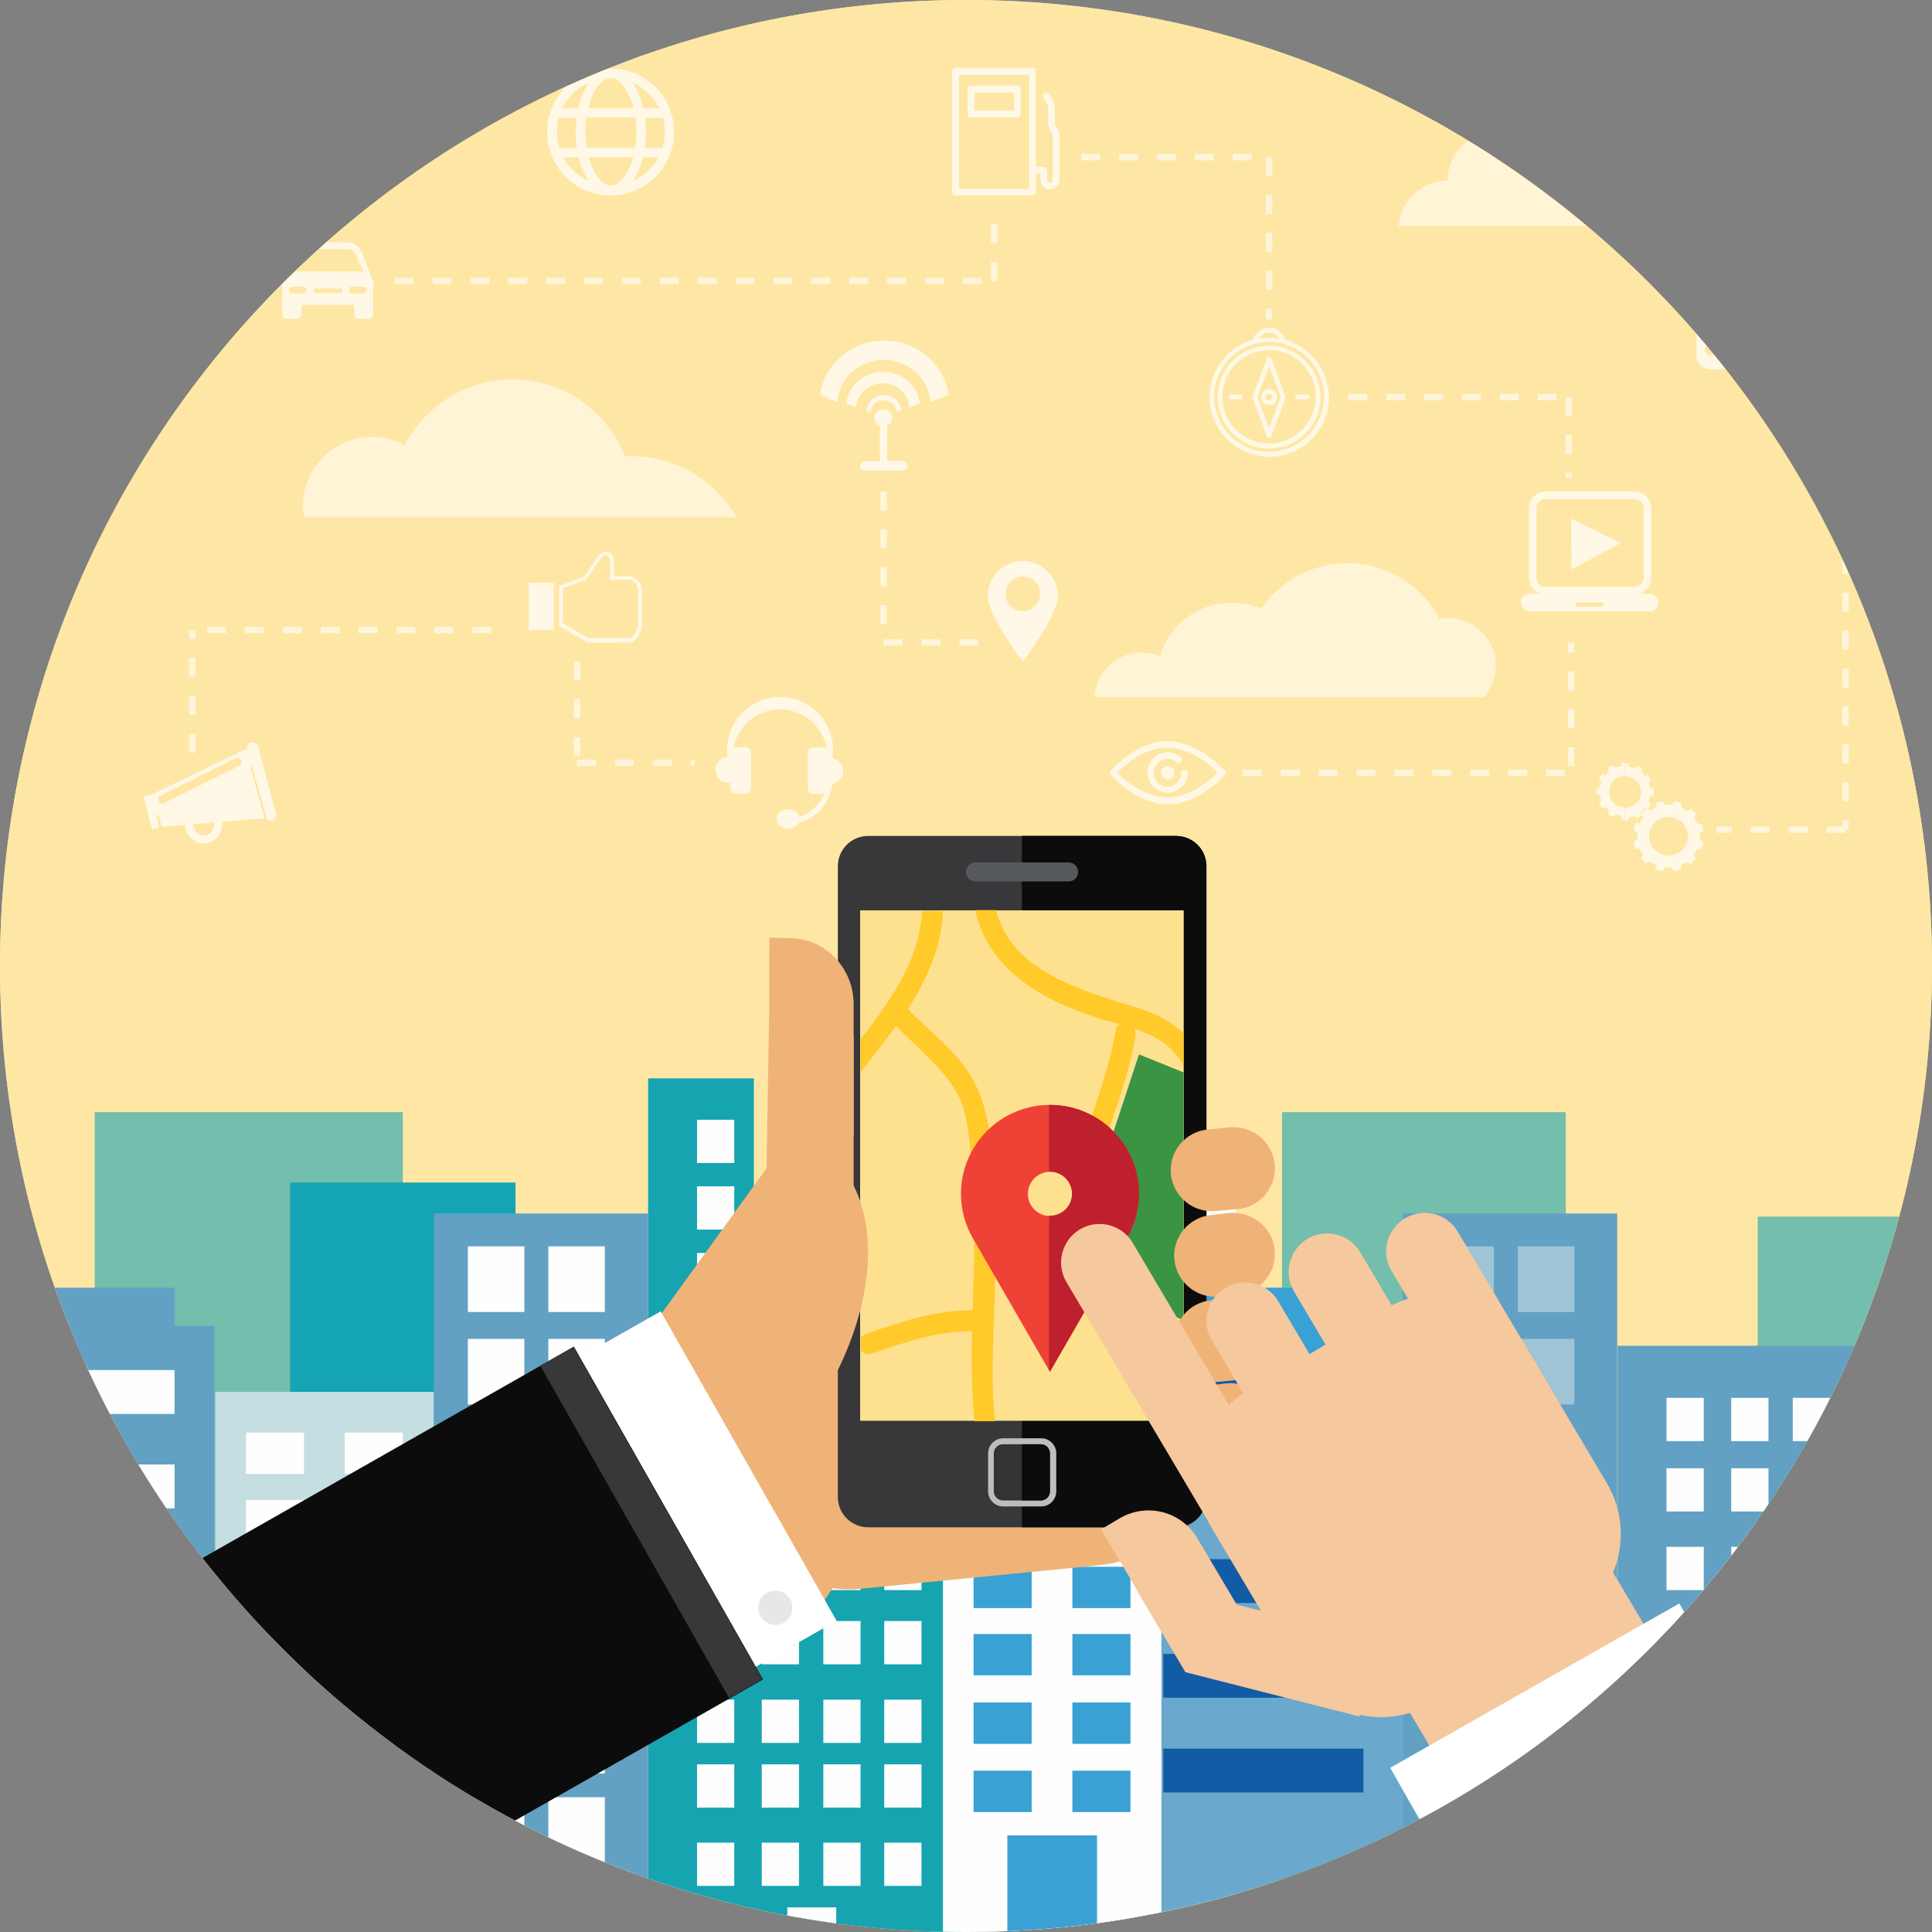 <?xml version="1.0" encoding="utf-8"?>
<!-- Generator: Adobe Illustrator 20.0.0, SVG Export Plug-In . SVG Version: 6.00 Build 0)  -->
<svg version="1.1" id="Layer_1" xmlns="http://www.w3.org/2000/svg" xmlns:xlink="http://www.w3.org/1999/xlink" x="0px" y="0px"
	 viewBox="0 0 612 612" style="enable-background:new 0 0 612 612;" xml:space="preserve">
<rect x="0" y="0" width="612" height="612" fill="#808080" stroke="none"/>
<style type="text/css">
	.st0{fill:#FEE7A5;}
	.st1{clip-path:url(#SVGID_2_);}
	.st2{opacity:0.6;fill:#16A4B1;enable-background:new    ;}
	.st3{fill:#15A4B3;}
	.st4{fill:#FDFEFD;}
	.st5{fill:#16A4B1;}
	.st6{fill:#62A1C4;}
	.st7{fill:#6AA8CD;}
	.st8{fill:#125CA5;}
	.st9{fill:#39A1D4;}
	.st10{fill:#C4DEE1;}
	.st11{fill:#9FC4D5;}
	.st12{fill:#EFB378;}
	.st13{fill:#383739;}
	.st14{fill:#0C0C0C;}
	.st15{fill:#F2F2F2;}
	.st16{fill:#FEE18F;}
	.st17{fill:#FFCA2A;}
	.st18{fill:#3A9444;}
	.st19{fill:#EF4237;}
	.st20{fill:#BE202E;}
	.st21{fill:#55595C;}
	.st22{fill:#BBBDBF;}
	.st23{fill:#333333;}
	.st24{fill:#FFFFFF;}
	.st25{fill:#E7E7E7;}
	.st26{opacity:0.8;}
	.st27{fill:#FFFDF6;}
	.st28{opacity:0.6;}
	.st29{fill:none;stroke:#FFFFFF;stroke-width:2;stroke-miterlimit:10;stroke-dasharray:6;}
	.st30{fill:#F6C89E;}
</style>
<g id="Arrow_7">
</g>
<g>
	<path class="st0" d="M306,0c169,0,306,137,306,306S475,612,306,612S0,475,0,306C0,137.1,137,0,306,0L306,0z"/>
	<g>
		<g>
			<g>
				<defs>
					<path id="SVGID_1_" d="M306,0c169,0,306,137,306,306S475,612,306,612S0,475,0,306C0,137.1,137,0,306,0L306,0z"/>
				</defs>
				<clipPath id="SVGID_2_">
					<use xlink:href="#SVGID_1_"  style="overflow:visible;"/>
				</clipPath>
				<g class="st1">
					<rect id="sky" x="-20.7" y="-24.1" class="st0" width="646.3" height="646.3"/>
					<g id="Element">
						<g id="building">
							<rect x="251.6" y="319.7" class="st2" width="106.5" height="302.5"/>
							<rect x="30" y="352.3" class="st2" width="97.6" height="269.9"/>
							<rect x="406.1" y="352.3" class="st2" width="89.9" height="269.9"/>
							<rect x="556.8" y="385.4" class="st2" width="71.4" height="236.8"/>
							<rect x="91.9" y="374.6" class="st3" width="71.4" height="247.6"/>
							<rect x="320.2" y="374.6" class="st4" width="71.4" height="247.6"/>
							<g>
								<polygon class="st5" points="309.6,360.2 254.9,360.2 254.9,409.9 238.8,409.9 238.8,341.6 205.3,341.6 205.3,622.2 
									309.6,622.2 								"/>
								<g>
									<g>
										<rect x="220.8" y="418" class="st4" width="11.8" height="13.7"/>
										<rect x="220.8" y="396.9" class="st4" width="11.8" height="13.7"/>
										<rect x="220.8" y="375.8" class="st4" width="11.8" height="13.7"/>
										<rect x="220.8" y="354.7" class="st4" width="11.8" height="13.7"/>
										<rect x="241.3" y="418" class="st4" width="11.8" height="13.7"/>
										<rect x="260.8" y="418" class="st4" width="11.8" height="13.7"/>
										<rect x="280.1" y="418" class="st4" width="11.8" height="13.7"/>
										<rect x="260.8" y="397.5" class="st4" width="11.8" height="13.7"/>
										<rect x="280.1" y="397.5" class="st4" width="11.8" height="13.7"/>
										<rect x="260.8" y="378.9" class="st4" width="11.8" height="13.7"/>
										<rect x="280.1" y="378.9" class="st4" width="11.8" height="13.7"/>
									</g>
								</g>
								<g>
									<g>
										<rect x="220.8" y="442.8" class="st4" width="11.8" height="13.7"/>
										<rect x="241.3" y="442.8" class="st4" width="11.8" height="13.7"/>
										<rect x="260.8" y="442.8" class="st4" width="11.8" height="13.7"/>
										<rect x="280.1" y="442.8" class="st4" width="11.8" height="13.7"/>
									</g>
								</g>
								<g>
									<g>
										<rect x="220.8" y="465.1" class="st4" width="11.8" height="13.7"/>
										<rect x="241.3" y="465.1" class="st4" width="11.8" height="13.7"/>
										<rect x="260.8" y="465.1" class="st4" width="11.8" height="13.7"/>
										<rect x="280.1" y="465.1" class="st4" width="11.8" height="13.7"/>
									</g>
								</g>
								<g>
									<g>
										<rect x="220.8" y="490" class="st4" width="11.8" height="13.7"/>
										<rect x="241.3" y="490" class="st4" width="11.8" height="13.7"/>
										<rect x="260.8" y="490" class="st4" width="11.8" height="13.7"/>
										<rect x="280.1" y="490" class="st4" width="11.8" height="13.7"/>
									</g>
								</g>
								<g>
									<g>
										<rect x="220.8" y="513.5" class="st4" width="11.8" height="13.7"/>
										<rect x="241.3" y="513.5" class="st4" width="11.8" height="13.7"/>
										<rect x="260.8" y="513.5" class="st4" width="11.8" height="13.7"/>
										<rect x="280.1" y="513.5" class="st4" width="11.8" height="13.7"/>
									</g>
								</g>
								<g>
									<g>
										<rect x="220.8" y="538.4" class="st4" width="11.8" height="13.7"/>
										<rect x="241.3" y="538.4" class="st4" width="11.8" height="13.7"/>
										<rect x="260.8" y="538.4" class="st4" width="11.8" height="13.7"/>
										<rect x="280.1" y="538.4" class="st4" width="11.8" height="13.7"/>
									</g>
								</g>
								<g>
									<g>
										<rect x="220.8" y="558.9" class="st4" width="11.8" height="13.7"/>
										<rect x="241.3" y="558.9" class="st4" width="11.8" height="13.7"/>
										<rect x="260.8" y="558.9" class="st4" width="11.8" height="13.7"/>
										<rect x="280.1" y="558.9" class="st4" width="11.8" height="13.7"/>
									</g>
								</g>
								<g>
									<g>
										<rect x="220.8" y="583.7" class="st4" width="11.8" height="13.7"/>
										<rect x="241.3" y="583.7" class="st4" width="11.8" height="13.7"/>
										<rect x="260.8" y="583.7" class="st4" width="11.8" height="13.7"/>
										<rect x="280.1" y="583.7" class="st4" width="11.8" height="13.7"/>
									</g>
								</g>
								<rect x="249.4" y="604.2" class="st4" width="15.5" height="18"/>
							</g>
							<g>
								<rect x="512.4" y="426.3" class="st6" width="104.3" height="195.9"/>
								<g>
									<g>
										<rect x="527.9" y="442.8" class="st4" width="11.8" height="13.7"/>
										<rect x="548.4" y="442.8" class="st4" width="11.8" height="13.7"/>
										<rect x="567.9" y="442.8" class="st4" width="11.8" height="13.7"/>
										<rect x="587.2" y="442.8" class="st4" width="11.8" height="13.7"/>
									</g>
								</g>
								<g>
									<g>
										<rect x="527.9" y="465.1" class="st4" width="11.8" height="13.7"/>
										<rect x="548.4" y="465.1" class="st4" width="11.8" height="13.7"/>
										<rect x="567.9" y="465.1" class="st4" width="11.8" height="13.7"/>
										<rect x="587.2" y="465.1" class="st4" width="11.8" height="13.7"/>
									</g>
								</g>
								<g>
									<g>
										<rect x="527.9" y="490" class="st4" width="11.8" height="13.7"/>
										<rect x="548.4" y="490" class="st4" width="11.8" height="13.7"/>
										<rect x="567.9" y="490" class="st4" width="11.8" height="13.7"/>
										<rect x="587.2" y="490" class="st4" width="11.8" height="13.7"/>
									</g>
								</g>
								<g>
									<g>
										<rect x="527.9" y="513.5" class="st4" width="11.8" height="13.7"/>
										<rect x="548.4" y="513.5" class="st4" width="11.8" height="13.7"/>
										<rect x="567.9" y="513.5" class="st4" width="11.8" height="13.7"/>
										<rect x="587.2" y="513.5" class="st4" width="11.8" height="13.7"/>
									</g>
								</g>
								<g>
									<g>
										<rect x="527.9" y="538.4" class="st4" width="11.8" height="13.7"/>
										<rect x="548.4" y="538.4" class="st4" width="11.8" height="13.7"/>
										<rect x="567.9" y="538.4" class="st4" width="11.8" height="13.7"/>
										<rect x="587.2" y="538.4" class="st4" width="11.8" height="13.7"/>
									</g>
								</g>
								<g>
									<g>
										<rect x="527.9" y="558.9" class="st4" width="11.8" height="13.7"/>
										<rect x="548.4" y="558.9" class="st4" width="11.8" height="13.7"/>
										<rect x="567.9" y="558.9" class="st4" width="11.8" height="13.7"/>
										<rect x="587.2" y="558.9" class="st4" width="11.8" height="13.7"/>
									</g>
								</g>
								<g>
									<g>
										<rect x="527.9" y="583.7" class="st4" width="11.8" height="13.7"/>
										<rect x="548.4" y="583.7" class="st4" width="11.8" height="13.7"/>
										<rect x="567.9" y="583.7" class="st4" width="11.8" height="13.7"/>
										<rect x="587.2" y="583.7" class="st4" width="11.8" height="13.7"/>
									</g>
								</g>
								<rect x="556.4" y="604.2" class="st4" width="15.5" height="18"/>
							</g>
							<g>
								<rect x="137.4" y="384.4" class="st6" width="67.9" height="237.7"/>
								<rect x="148.2" y="394.8" class="st4" width="17.9" height="20.8"/>
								<rect x="173.7" y="394.8" class="st4" width="17.9" height="20.8"/>
								<rect x="148.2" y="424.1" class="st4" width="17.9" height="20.8"/>
								<rect x="173.7" y="424.1" class="st4" width="17.9" height="20.8"/>
								<rect x="148.2" y="454.3" class="st4" width="17.9" height="20.8"/>
								<rect x="173.7" y="454.3" class="st4" width="17.9" height="20.8"/>
								<rect x="148.2" y="482.6" class="st4" width="17.9" height="20.8"/>
								<rect x="173.7" y="482.6" class="st4" width="17.9" height="20.8"/>
								<rect x="148.2" y="511.8" class="st4" width="17.9" height="20.8"/>
								<rect x="173.7" y="511.8" class="st4" width="17.9" height="20.8"/>
								<rect x="148.2" y="541" class="st4" width="17.9" height="20.8"/>
								<rect x="173.7" y="541" class="st4" width="17.9" height="20.8"/>
								<rect x="148.2" y="569.3" class="st4" width="17.9" height="20.8"/>
								<rect x="173.7" y="569.3" class="st4" width="17.9" height="20.8"/>
								<rect x="158.7" y="594.8" class="st4" width="23.6" height="27.4"/>
							</g>
							<g>
								<g>
									<g>
										<rect x="444.4" y="384.4" class="st6" width="67.9" height="237.7"/>
									</g>
								</g>
							</g>
							<g>
								<rect x="-20.7" y="420" class="st6" width="88.6" height="202.1"/>
								<g>
									<g>
										<g>
											<rect x="-8.1" y="434" class="st4" width="63.4" height="13.9"/>
										</g>
										<g>
											<rect x="-8.1" y="463.9" class="st4" width="63.4" height="13.9"/>
										</g>
										<g>
											<rect x="-8.1" y="493.9" class="st4" width="63.4" height="13.9"/>
										</g>
										<g>
											<rect x="-8.1" y="523.9" class="st4" width="63.4" height="13.9"/>
										</g>
										<g>
											<rect x="-8.1" y="553.9" class="st4" width="63.4" height="13.9"/>
										</g>
									</g>
								</g>
								<rect x="-8.1" y="407.9" class="st6" width="63.4" height="24.3"/>
							</g>
							<g>
								<rect x="355.9" y="420" class="st7" width="88.6" height="202.1"/>
								<g>
									<rect x="368.5" y="434" class="st8" width="63.4" height="13.9"/>
									<rect x="368.5" y="463.9" class="st8" width="63.4" height="13.9"/>
									<rect x="368.5" y="493.9" class="st8" width="63.4" height="13.9"/>
									<rect x="368.5" y="523.9" class="st8" width="63.4" height="13.9"/>
									<rect x="368.5" y="553.9" class="st8" width="63.4" height="13.9"/>
								</g>
								<rect x="368.5" y="407.9" class="st9" width="63.4" height="24.3"/>
							</g>
							<g>
								<rect x="68.2" y="440.9" class="st10" width="69.2" height="181.2"/>
								<g>
									<g>
										<g>
											<rect x="77.9" y="453.8" class="st4" width="18.4" height="13.1"/>
										</g>
										<g>
											<rect x="109.2" y="453.8" class="st4" width="18.4" height="13.1"/>
										</g>
									</g>
								</g>
								<g>
									<g>
										<g>
											<rect x="77.9" y="475.1" class="st4" width="18.4" height="13.1"/>
										</g>
										<g>
											<rect x="109.2" y="475.1" class="st4" width="18.4" height="13.1"/>
										</g>
									</g>
								</g>
								<g>
									<g>
										<g>
											<rect x="77.9" y="496.3" class="st4" width="18.4" height="13.1"/>
										</g>
										<g>
											<rect x="109.2" y="496.3" class="st4" width="18.4" height="13.1"/>
										</g>
									</g>
								</g>
								<g>
									<g>
										<g>
											<rect x="77.9" y="517.6" class="st4" width="18.4" height="13.1"/>
										</g>
										<g>
											<rect x="109.2" y="517.6" class="st4" width="18.4" height="13.1"/>
										</g>
									</g>
								</g>
								<g>
									<g>
										<g>
											<rect x="77.9" y="539.3" class="st4" width="18.4" height="13.1"/>
										</g>
										<g>
											<rect x="109.2" y="539.3" class="st4" width="18.4" height="13.1"/>
										</g>
									</g>
								</g>
								<g>
									<g>
										<g>
											<rect x="77.9" y="560.9" class="st4" width="18.4" height="13.1"/>
										</g>
										<g>
											<rect x="109.2" y="560.9" class="st4" width="18.4" height="13.1"/>
										</g>
									</g>
								</g>
								<rect x="88.5" y="581.4" class="st4" width="28.4" height="40.8"/>
							</g>
							<g>
								<g>
									<g>
										<g>
											<rect x="298.7" y="440.9" class="st4" width="69.2" height="181.2"/>
										</g>
									</g>
								</g>
								<g>
									<g>
										<g>
											<g>
												<rect x="308.4" y="453.8" class="st9" width="18.4" height="13.1"/>
											</g>
											<g>
												<rect x="339.7" y="453.8" class="st9" width="18.4" height="13.1"/>
											</g>
										</g>
										<g>
											<g>
												<rect x="308.4" y="475.1" class="st9" width="18.4" height="13.1"/>
											</g>
											<g>
												<rect x="339.7" y="475.1" class="st9" width="18.4" height="13.1"/>
											</g>
										</g>
										<g>
											<g>
												<rect x="308.4" y="496.3" class="st9" width="18.4" height="13.1"/>
											</g>
											<g>
												<rect x="339.7" y="496.3" class="st9" width="18.4" height="13.1"/>
											</g>
										</g>
										<g>
											<g>
												<rect x="308.4" y="517.6" class="st9" width="18.4" height="13.1"/>
											</g>
											<g>
												<rect x="339.7" y="517.6" class="st9" width="18.4" height="13.1"/>
											</g>
										</g>
										<g>
											<g>
												<rect x="308.4" y="539.3" class="st9" width="18.4" height="13.1"/>
											</g>
											<g>
												<rect x="339.7" y="539.3" class="st9" width="18.4" height="13.1"/>
											</g>
										</g>
										<g>
											<g>
												<rect x="308.4" y="560.9" class="st9" width="18.4" height="13.1"/>
											</g>
											<g>
												<rect x="339.7" y="560.9" class="st9" width="18.4" height="13.1"/>
											</g>
										</g>
										<rect x="319.1" y="581.4" class="st9" width="28.4" height="40.8"/>
									</g>
								</g>
							</g>
							<g>
								<g>
									<rect x="455.3" y="394.8" class="st11" width="17.9" height="20.8"/>
									<rect x="480.8" y="394.8" class="st11" width="17.9" height="20.8"/>
									<rect x="455.3" y="424.1" class="st11" width="17.9" height="20.8"/>
									<rect x="480.8" y="424.1" class="st11" width="17.9" height="20.8"/>
									<rect x="455.3" y="454.3" class="st11" width="17.9" height="20.8"/>
									<rect x="480.8" y="454.3" class="st11" width="17.9" height="20.8"/>
									<rect x="455.3" y="482.6" class="st11" width="17.9" height="20.8"/>
									<rect x="480.8" y="482.6" class="st11" width="17.9" height="20.8"/>
									<rect x="455.3" y="511.8" class="st11" width="17.9" height="20.8"/>
									<rect x="480.8" y="511.8" class="st11" width="17.9" height="20.8"/>
									<rect x="455.3" y="541" class="st11" width="17.9" height="20.8"/>
									<rect x="480.8" y="541" class="st11" width="17.9" height="20.8"/>
									<rect x="455.3" y="569.3" class="st11" width="17.9" height="20.8"/>
									<rect x="480.8" y="569.3" class="st11" width="17.9" height="20.8"/>
									<rect x="465.8" y="594.8" class="st11" width="23.6" height="27.4"/>
								</g>
							</g>
						</g>
						<g id="hand__and_mobile">
							<path class="st12" d="M362.1,361.3c3.2,7.4-0.1,16-7.5,19.2l-41.2,21.3c-7.4,3.2-16-0.1-19.2-7.5l0,0
								c-3.2-7.4,0.1-16,7.5-19.2l41.2-21.3C350.3,350.5,358.9,353.9,362.1,361.3L362.1,361.3z"/>
							<g>
								<g>
									<g>
										<path class="st12" d="M251.5,521.4l40.7-60.8c8.4-10.3,6.9-25.5-3.4-34l-30.5-24.8c-10.3-8.4-25.5-6.9-34,3.4l-65.5,81.4
											L251.5,521.4z"/>
									</g>
									<g>
										<path class="st12" d="M259.7,377.1c-19.2,1.9-33.2,19.1-31.3,38.3l5.7,56.6c1.9,19.2,19.1,33.2,38.3,31.3l75.9-7.5
											c19.2-1.9,33.2-19.1,31.3-38.3l-5.7-56.6c-1.9-19.2-19.1-33.2-38.3-31.3L259.7,377.1z"/>
									</g>
									<g>
										<g>
											<path class="st13" d="M382.2,474.2c0,5.3-4.3,9.6-9.6,9.6H275c-5.3,0-9.6-4.3-9.6-9.6V274.4c0-5.3,4.3-9.6,9.6-9.6h97.6
												c5.3,0,9.6,4.3,9.6,9.6V474.2z"/>
										</g>
										<g>
											<path class="st14" d="M372.5,264.8h-48.8v219h48.8c5.3,0,9.6-4.3,9.6-9.6V274.4C382.2,269.1,377.8,264.8,372.5,264.8z"/>
										</g>
										<rect x="272.5" y="288.4" class="st15" width="102.4" height="161.6"/>
										<g>
											<g>
												<rect x="272.5" y="288.4" class="st16" width="102.4" height="161.6"/>
											</g>
											<g>
												<path class="st17" d="M374.9,327.2c-4.1-3.7-9.2-6.3-14.8-8c-18.4-5.7-39.7-11.7-44.6-30.9h-6.6
													c3.9,17.9,19.8,28,37.7,33.8c2.7,0.9,5.4,1.6,8.1,2.3c-0.6,0.4-1.1,1-1.3,2c-2.4,14.7-8.6,28.3-12.3,42.6
													c-1.1,4.1,5.2,5.8,6.3,1.7c3.7-14.3,9.9-27.9,12.3-42.6c0.1-0.9-0.1-1.7-0.4-2.3c6.1,2.1,11.7,5,15.2,11.1
													c0.1,0.3,0.3,0.5,0.4,0.8L374.9,327.2L374.9,327.2z"/>
												<path class="st17" d="M292.1,288.4c-0.6,15.3-10.1,28.8-19.5,40.8v10.4c3.7-4.7,7.6-9.5,11.2-14.6
													c6.7,6.9,14.6,12.9,19.4,21.3c3,5.3,3.5,12.1,4.2,18.1c0.7,6.2,1,12.4,1.2,18.6c0.3,10.6-0.2,21.4-0.5,32.1
													c-11.7-0.2-22.8,3.7-33.7,7.4c-0.8,0.3-1.3,0.7-1.7,1.3v3.8c0.7,1.1,1.9,1.7,3.4,1.2c10.4-3.5,20.8-7.3,31.8-7.1
													c-0.2,9.5-0.1,19,0.8,28.5h6.5c-1.3-12-0.6-24.1-0.2-36.1c0.2-6.1,0.3-12.2,0.3-18.3c14.7,10.8,31.8,17.6,47.1,27.6
													c3.5,2.3,6.8-3.3,3.3-5.6c-16.2-10.6-34.9-17.5-49.9-29.8c-0.2-0.1-0.4-0.3-0.6-0.4c-0.1-4-0.2-8-0.4-12
													c-0.5-11.2-1.1-23.8-6.7-33.8c-5-8.8-13.6-14.9-20.5-22.2c6.1-9.5,10.7-19.8,11.1-31h-6.6L292.1,288.4L292.1,288.4z"/>
											</g>
											<g>
												<polygon class="st18" points="374.9,339.7 360.8,334 338.8,400.8 374.9,418.3 												"/>
											</g>
											<g>
												<g>
													<g>
														<path class="st19" d="M332.6,350L332.6,350c-15.6,0-28.2,12.6-28.2,28.2c0,5.1,1.4,9.9,3.8,14.1l24.4,42.3l24.4-42.3
															c2.4-4.1,3.8-9,3.8-14.1C360.8,362.6,348.2,350,332.6,350z M332.6,385.2L332.6,385.2c-3.9,0-7-3.2-7-7
															c0-3.9,3.2-7,7-7l0,0c3.9,0,7,3.2,7,7C339.7,382.1,336.5,385.2,332.6,385.2z"/>
													</g>
												</g>
												<path class="st20" d="M332.6,350c-0.1,0-0.2,0-0.3,0v21.1c0.1,0,0.2,0,0.3,0c3.9,0,7,3.2,7,7c0,3.9-3.2,7-7,7
													c-0.1,0-0.2,0-0.3,0v48.8l0.3,0.5l24.4-42.3c2.4-4.1,3.8-9,3.8-14.1C360.8,362.6,348.2,350,332.6,350z"/>
											</g>
										</g>
										<path class="st21" d="M309,279.2c-1.7,0-3-1.3-3-3s1.3-3,3-3h29.5c1.7,0,3,1.3,3,3s-1.3,3-3,3H309z"/>
										<path class="st22" d="M334.6,472.4c0,2.7-2.2,4.8-4.8,4.8h-12c-2.7,0-4.8-2.2-4.8-4.8v-12c0-2.7,2.2-4.8,4.8-4.8h12
											c2.7,0,4.8,2.2,4.8,4.8V472.4z"/>
										<path class="st23" d="M317.7,457.5c-1.6,0-2.9,1.3-2.9,2.9v12c0,1.6,1.3,2.9,2.9,2.9h12c1.6,0,2.9-1.3,2.9-2.9v-12
											c0-1.6-1.3-2.9-2.9-2.9H317.7z M317.7,457.5c-1.6,0-2.9,1.3-2.9,2.9v12c0,1.6,1.3,2.9,2.9,2.9h12c1.6,0,2.9-1.3,2.9-2.9
											v-12c0-1.6-1.3-2.9-2.9-2.9H317.7z"/>
										<g>
											<path class="st14" d="M329.7,457.5h-6v17.8h6c1.6,0,2.9-1.3,2.9-2.9v-12C332.6,458.8,331.3,457.5,329.7,457.5z"/>
										</g>
									</g>
								</g>
							</g>
							<g>
								<g>
									<g>
										<g>
											<path class="st12" d="M270.4,360.1V318c0-11.1-8.7-20.4-19.4-20.8l-6.5-0.2c-0.3,0-0.5,0-0.8,0l-0.1,40.3L270.4,360.1z"
												/>
										</g>
									</g>
									<g>
										<polygon class="st12" points="270.4,327.8 270.4,384.5 242.7,376.1 243.6,323.6 										"/>
									</g>
									<g>
										<path class="st12" d="M180.5,456.3l67-92.7c2.7,1.2,9.3-2.8,11.8-1.1c24,17.3,18.7,56.9-4.1,88.5
											c-11.9,16.5-21.7,27.6-37.7,32L180.5,456.3z"/>
									</g>
								</g>
							</g>
							<g>
								<g>
									
										<rect x="187.2" y="421.3" transform="matrix(0.869 -0.494 0.494 0.869 -208.176 168.287)" class="st24" width="53.7" height="112.8"/>
									<polygon class="st14" points="-20.7,541.8 -20.7,622.2 83.2,622.2 241.7,532 181.8,426.6 									"/>
									
										<rect x="200.5" y="421.7" transform="matrix(0.869 -0.494 0.494 0.869 -211.43 165.185)" class="st13" width="12.1" height="121.2"/>
								</g>
								<path class="st25" d="M248.3,514c-2.6,1.5-5.9,0.6-7.4-2s-0.6-5.9,2-7.4s5.9-0.6,7.4,2C251.8,509.3,250.9,512.6,248.3,514z"
									/>
							</g>
							<path class="st12" d="M402.8,449.9c0.7,7.1-4.5,13.5-11.6,14.2l-5.9,0.6c-7.1,0.7-13.4-4.5-14.2-11.6l0,0
								c-0.7-7.1,4.5-13.5,11.6-14.2l5.9-0.7C395.8,437.6,402.1,442.8,402.8,449.9L402.8,449.9z"/>
							<path class="st12" d="M403.8,422.9c0.7,7.1-4.5,13.5-11.6,14.2l-6,0.6c-7.1,0.7-13.4-4.5-14.2-11.6l0,0
								c-0.7-7.1,4.5-13.5,11.6-14.2l5.9-0.7C396.7,410.6,403.1,415.8,403.8,422.9L403.8,422.9z"/>
							<path class="st12" d="M403.8,395.9c0.7,7.1-4.5,13.5-11.6,14.2l-6,0.6c-7.1,0.7-13.4-4.5-14.2-11.6l0,0
								c-0.7-7.1,4.5-13.5,11.6-14.2l5.9-0.7C396.7,383.7,403.1,388.8,403.8,395.9L403.8,395.9z"/>
							<path class="st12" d="M403.8,368.8c0.7,7.1-4.5,13.5-11.6,14.2l-7.1,0.6c-7.1,0.7-13.4-4.5-14.2-11.6l0,0
								c-0.7-7.1,4.5-13.5,11.6-14.2l7.1-0.7C396.7,356.5,403.1,361.7,403.8,368.8L403.8,368.8z"/>
						</g>
						<g id="icon">
							<g class="st26">
								<g>
									<path class="st27" d="M458.1,32.1l-8.7-9.5c0,0-0.1,0-0.1-0.1c1.3-2.4,1.7-5.2,0.9-8c-1.7-5.3-7.3-8.3-12.6-6.6
										c-5.3,1.7-8.3,7.3-6.6,12.7c1.7,5.3,7.3,8.3,12.6,6.6c0.8-0.3,1.6-0.6,2.3-1.1l8.5,9.3c0.3,0.3,0.8,0.2,1.3-0.2l2-1.8
										C458.2,32.9,458.3,32.4,458.1,32.1z M433.5,19.8c-1.2-3.9,0.9-8,4.8-9.2s8,0.9,9.2,4.8c1.2,3.9-1,8-4.8,9.2
										C438.9,25.8,434.7,23.7,433.5,19.8z"/>
									<g>
										<path class="st27" d="M437,14.6c3.9-1.2,8.2,1,9.4,4.9c0,0.1,0.1,0.2,0.1,0.3c0.5-1.3,0.6-2.7,0.1-4.1
											c-1-3.3-4.6-5.2-7.9-4.1c-2.1,0.7-3.6,2.4-4.2,4.4C435.3,15.4,436.1,14.9,437,14.6z"/>
									</g>
								</g>
								<g>
									<path class="st27" d="M279.9,126.8c2.2,0,3.9,1.6,4.1,3.7h0.1l1.5-0.6c-0.4-2.7-2.8-4.7-5.6-4.7c-2.9,0-5.2,2.1-5.6,4.8
										l1.3,0.6h0.2C275.9,128.4,277.7,126.8,279.9,126.8z"/>
									<path class="st27" d="M279.7,117.8c-6,0-10.9,4.3-11.7,9.9l2.8,1.3h0.3c0.4-4.3,4-7.6,8.5-7.6s8.1,3.3,8.5,7.6h0.2l3.1-1.3
										C290.6,122,285.7,117.8,279.7,117.8z"/>
									<path class="st27" d="M280.1,107.9c-10.3,0-18.9,7.4-20.3,17.1l4.8,2.2h0.6c0.6-7.4,7-13.2,14.8-13.2s14.1,5.8,14.8,13.2
										h0.3l5.4-2.2C299,115.3,290.5,107.9,280.1,107.9z"/>
									<path class="st27" d="M285.5,146H281v-11.1c0.9-0.5,1.6-1.4,1.6-2.5c0-1.6-1.3-2.8-2.8-2.8c-1.6,0-2.8,1.3-2.8,2.8
										c0,1.1,0.7,2.1,1.7,2.6v11.1h-4.4c-1,0-1.9,0.7-1.9,1.5s0.8,1.5,1.9,1.5h11.3c1,0,1.9-0.7,1.9-1.5
										C287.4,146.6,286.5,146,285.5,146z"/>
								</g>
								<g>
									<path class="st27" d="M324,177.7c-6.1,0-11.1,5-11.1,11.1s11.1,20.8,11.1,20.8s11.1-14.6,11.1-20.8
										C335.1,182.7,330.1,177.7,324,177.7z M324,193.6c-3.1,0-5.5-2.5-5.5-5.5c0-3.1,2.5-5.5,5.5-5.5c3.1,0,5.5,2.5,5.5,5.5
										S327.1,193.6,324,193.6z"/>
								</g>
								<path class="st27" d="M267.1,244.2c0-2-1.5-3.7-3.4-4c0.1-0.9,0.2-1.7,0.2-2.6c0-9.3-7.5-16.8-16.8-16.8
									s-16.8,7.5-16.8,16.8c0,0.8,0.1,1.5,0.2,2.2c-2.1,0.1-3.8,1.9-3.8,4.1c0,2.3,1.8,4.1,4.1,4.1c0.2,0,0.4,0,0.6-0.1v1.7
									c0,1,0.8,1.8,1.8,1.8h2.9c1,0,1.8-0.8,1.8-1.8v-11.1c0-1-0.8-1.8-1.8-1.8h-2.9c-0.3,0-0.6,0.1-0.9,0.3
									c1.3-7,7.4-12.3,14.8-12.3c7.5,0,13.8,5.5,14.9,12.8c-0.3-0.4-0.8-0.7-1.4-0.7h-2.9c-1,0-1.8,0.8-1.8,1.8v11.1
									c0,1,0.8,1.8,1.8,1.8h2.9c0.3,0,0.5-0.1,0.7-0.2c-1.7,3.6-4.6,6.4-8.1,7.4c-0.4-1.4-1.8-2.4-3.5-2.4c-2,0-3.7,1.4-3.7,3.1
									s1.6,3.1,3.7,3.1c1.5,0,2.9-0.8,3.4-2c5.4-1,9.6-6,10.7-12.3C265.7,247.9,267.1,246.2,267.1,244.2z M262.4,248.2
									L262.4,248.2c0,0.1,0,0.1,0,0.1V248.2z"/>
								<g>
									<path class="st27" d="M203.4,196.8v-9.1c0-2.3-1-3.6-1.9-4.3c-0.9-0.7-1.9-0.9-2-0.9h-0.1l-4.9,0.1c0.1-2.4,0.1-5-0.2-6
										c-0.3-1.1-1.2-1.8-2.3-1.8c-0.9,0-1.6,0.4-1.8,0.6l-0.3,0.2l-4.9,7.1l-7.9,2.9v12.7l9.1,5.3l13.6-0.1l0.3-0.1
										C203.5,201.7,203.4,197.5,203.4,196.8z M199.5,202.1L199.5,202.1l-13,0.1l-8.2-4.8v-11.1l7.4-2.7l5-7.3h0.1
										c0,0,0.6-0.4,1.2-0.4c0.5,0,0.9,0.3,1.1,0.9c0.3,1.1,0.2,5.7,0.1,6.9l6.1-0.1l0,0c0,0,0.7,0.1,1.5,0.7
										c0.7,0.5,1.4,1.5,1.4,3.3v9.2C202.1,197.1,202.3,200.9,199.5,202.1z"/>
									<rect x="167.5" y="184.6" class="st27" width="7.9" height="15"/>
								</g>
								<g>
									<path class="st27" d="M522.5,188.1h-3.1c2.2-0.7,3.7-2.7,3.7-5.1v-22c0-2.9-2.4-5.3-5.3-5.3h-28.2c-2.9,0-5.3,2.4-5.3,5.3
										v22c0,2.4,1.6,4.4,3.7,5.1h-3.4c-1.5,0-2.8,1.2-2.8,2.8c0,1.5,1.2,2.8,2.8,2.8h37.9c1.5,0,2.8-1.2,2.8-2.8
										C525.3,189.3,524.1,188.1,522.5,188.1z M507.2,192.2h-7.5c-0.4,0-0.7-0.3-0.7-0.7c0-0.4,0.3-0.7,0.7-0.7h7.5
										c0.4,0,0.7,0.3,0.7,0.7C507.9,191.9,507.6,192.2,507.2,192.2z M489.6,185.9c-1.6,0-2.9-1.3-2.9-2.9v-22
										c0-1.6,1.3-2.9,2.9-2.9h28.2c1.6,0,2.9,1.3,2.9,2.9v22c0,1.6-1.3,2.9-2.9,2.9H489.6z"/>
									<polygon class="st27" points="497.8,180.4 513.4,172 497.7,164.3 									"/>
								</g>
								<path class="st27" d="M87.4,257.8l-5.6-21.3c-0.3-0.9-1.2-1.5-2.2-1.3c-0.9,0.2-1.4,1-1.3,1.9l-30.5,14.7l-2.3,0.6l2.7,10.4
									l2.3-0.6l-1.1-3.9l0.8-0.2l1.1,3.8l7.3-0.6c0,0.4,0.1,0.9,0.2,1.3c0.9,3.3,4.1,5.2,7.2,4.4c2.9-0.8,4.7-3.7,4.3-6.7
									l13.5-1.1L79.3,243l0.6-0.2l4.7,16.8c0.4,0.3,0.9,0.4,1.5,0.3C87.1,259.7,87.7,258.7,87.4,257.8z M65.4,264.5
									c-1.8,0.5-3.7-0.7-4.2-2.6c-0.1-0.3-0.1-0.6-0.1-0.8l6.8-0.6C68.1,262.4,67.1,264.1,65.4,264.5z M75.8,242.6l-23.7,11.8
									c-0.7,0.3-1.5,0.1-1.8-0.6s-0.1-1.5,0.6-1.8l23.7-11.8c0.7-0.3,1.5-0.1,1.8,0.6C76.8,241.5,76.5,242.3,75.8,242.6z"/>
								<g>
									<path class="st27" d="M547,83.6c-1.9,0-3.4,1.5-3.4,3.3s1.5,3.3,3.4,3.3s3.4-1.5,3.4-3.3S548.9,83.6,547,83.6z"/>
									<path class="st27" d="M580,76.3h-15.7c-2.5,0-4.5,2-4.5,4.5v2.8h-3V80c0-2.5-2-4.5-4.5-4.5h-10.4c-2.5,0-4.5,2-4.5,4.5
										v32.5c0,2.5,2,4.5,4.5,4.5h10.4c2.5,0,4.5-2,4.5-4.5V88.4h3v2c0,2.5,2,4.5,4.5,4.5H580c2.5,0,4.5-2,4.5-4.5v-9.6
										C584.6,78.3,582.5,76.3,580,76.3z M551.6,112.5h-9.9c-0.9,0-1.7-0.8-1.7-1.7s0.8-1.7,1.7-1.7h9.9c0.9,0,1.7,0.8,1.7,1.7
										S552.6,112.5,551.6,112.5z M547,94c-4,0-7.2-3.2-7.2-7.1c0-3.9,3.2-7.1,7.2-7.1c3.9,0,7.2,3.2,7.2,7.1S551,94,547,94z
										 M580.8,90.5c0,0.4-0.3,0.8-0.7,0.8h-15.7c-0.4,0-0.8-0.3-0.8-0.8v-9.7c0-0.4,0.3-0.8,0.8-0.8H580c0.4,0,0.7,0.3,0.7,0.8
										L580.8,90.5L580.8,90.5z"/>
								</g>
								<path class="st27" d="M212,49.4c1-2.3,1.5-4.9,1.5-7.6c0-11.1-9-20.1-20.1-20.1s-20.1,9-20.1,20.1s9,20.1,20.1,20.1
									c8.2,0,15.3-4.9,18.4-12h0.2L212,49.4L212,49.4z M193.5,58.8c-2.7,0-5.5-3.5-7-9h14.1C199,55.3,196.1,58.8,193.5,58.8z
									 M185.8,46.8c-0.3-1.6-0.4-3.3-0.4-5.1c0-1.6,0.1-3.1,0.3-4.5h15.6c0.2,1.4,0.3,2.9,0.3,4.5c0,1.8-0.1,3.5-0.4,5.1H185.8z
									 M193.5,24.7c2.8,0,5.7,3.8,7.2,9.6h-14.4C187.7,28.5,190.7,24.7,193.5,24.7z M204.3,37.3h5.7c0.4,1.4,0.6,2.9,0.6,4.5
									c0,1.8-0.3,3.5-0.8,5.1h-5.6c0.2-1.6,0.4-3.3,0.4-5.1C204.6,40.2,204.5,38.7,204.3,37.3z M208.8,34.3h-5.1
									c-0.7-3.2-1.8-6-3.3-8.1C204.1,27.8,207.1,30.7,208.8,34.3z M186.5,26.2c-1.4,2.1-2.6,4.9-3.3,8.1h-5.1
									C179.9,30.7,182.8,27.8,186.5,26.2z M177,37.3h5.7c-0.2,1.4-0.3,3-0.3,4.5c0,1.8,0.1,3.5,0.4,5.1h-5.6
									c-0.5-1.6-0.8-3.3-0.8-5.1C176.4,40.2,176.6,38.7,177,37.3z M178.4,49.8h4.9c0.7,2.9,1.8,5.5,3.2,7.5
									C183,55.8,180.2,53.1,178.4,49.8z M200.5,57.3c1.4-2,2.4-4.6,3.2-7.5h4.9C206.7,53.1,203.9,55.8,200.5,57.3z"/>
								<g>
									<path class="st27" d="M523.8,251.7c0-0.3,0-0.6,0-0.9s0-0.6,0-0.9l-1.1-0.3c-0.1-0.6-0.2-1.2-0.5-1.7l0.8-0.8
										c-0.3-0.6-0.6-1.1-0.9-1.6l-1.1,0.3c-0.4-0.5-0.8-0.9-1.2-1.2l0.3-1.1c-0.5-0.4-1-0.7-1.6-0.9l-0.8,0.8
										c-0.5-0.2-1.1-0.4-1.7-0.5l-0.3-1.1c-0.3,0-0.6,0-0.9,0v4.1c2.8,0,5,2.2,5,5s-2.2,5-5,5v4.1c0.3,0,0.6,0,0.9,0l0.3-1.1
										c0.6-0.1,1.2-0.2,1.7-0.5l0.8,0.8c0.6-0.3,1.1-0.6,1.6-0.9l-0.3-1.1c0.5-0.4,0.9-0.8,1.2-1.2l1.1,0.3
										c0.4-0.5,0.7-1,0.9-1.6l-0.8-0.8c0.2-0.5,0.4-1.1,0.5-1.7L523.8,251.7z M514.7,241.6L514.7,241.6c-0.3,0-0.6,0-0.9,0
										l-0.3,1.1c-0.6,0.1-1.2,0.2-1.7,0.5l-0.8-0.8c-0.6,0.3-1.1,0.6-1.6,0.9l0.3,1.1c-0.5,0.4-0.9,0.8-1.2,1.2l-1.1-0.3
										c-0.4,0.5-0.7,1-0.9,1.6l0.8,0.8c-0.2,0.5-0.4,1.1-0.5,1.7l-1.1,0.3c0,0.3,0,0.6,0,0.9s0,0.6,0,0.9l1.1,0.3
										c0.1,0.6,0.2,1.2,0.5,1.7l-0.8,0.8c0.3,0.6,0.6,1.1,0.9,1.6l1.1-0.3c0.4,0.5,0.8,0.9,1.2,1.2l-0.3,1.1
										c0.5,0.4,1,0.7,1.6,0.9l0.8-0.8c0.5,0.2,1.1,0.4,1.7,0.5l0.3,1.1c0.3,0,0.6,0,0.9,0l0,0v-3.8c-2.8,0-5-2.2-5-5s2.2-5,5-5
										V241.6z"/>
									<path class="st27" d="M539.1,261c0.1,0.4,0.2,0.7,0.3,1.1s0.2,0.7,0.2,1.1l-1.2,0.7c0.1,0.7,0.1,1.5,0,2.2l1.2,0.7
										c-0.1,0.8-0.3,1.5-0.6,2.2h-1.4c-0.3,0.7-0.7,1.3-1.1,1.9l0.7,1.2c-0.5,0.6-1,1.1-1.6,1.6l-1.2-0.7
										c-0.6,0.4-1.2,0.8-1.9,1.1v1.4c-0.4,0.1-0.7,0.2-1.1,0.3c-0.4,0.1-0.7,0.2-1.1,0.2l-0.7-1.2c-0.3,0-0.6,0-1,0V271
										c0.5,0,1-0.1,1.5-0.2c3.3-0.8,5.3-4.2,4.4-7.5c-0.7-2.8-3.2-4.6-6-4.6v-3.8c0.4,0,0.8,0,1.2,0.1l0.7-1.2
										c0.8,0.1,1.5,0.3,2.2,0.6v1.4c0.7,0.3,1.3,0.7,1.9,1.1l1.2-0.7c0.6,0.5,1.1,1,1.6,1.6l-0.7,1.2c0.4,0.6,0.8,1.2,1.1,1.9
										L539.1,261z M528.6,274.8c-0.4,0-0.8,0-1.2-0.1l-0.7,1.2c-0.8-0.1-1.5-0.3-2.2-0.6v-1.4c-0.7-0.3-1.3-0.7-1.9-1.1l-1.2,0.7
										c-0.6-0.5-1.1-1-1.6-1.6l0.7-1.2c-0.4-0.6-0.8-1.2-1.1-1.9H518c-0.1-0.4-0.2-0.7-0.3-1.1s-0.2-0.7-0.2-1.1l1.2-0.7
										c-0.1-0.7-0.1-1.5,0-2.2l-1.2-0.7c0.1-0.8,0.3-1.5,0.6-2.2h1.4c0.3-0.7,0.7-1.3,1.1-1.9l-0.7-1.2c0.5-0.6,1-1.1,1.6-1.6
										l1.2,0.7c0.6-0.4,1.2-0.8,1.9-1.1v-1.4c0.4-0.1,0.7-0.2,1.1-0.3c0.4-0.1,0.7-0.2,1.1-0.2l0.7,1.2c0.3,0,0.7,0,1,0v3.8
										c-0.5,0-1,0.1-1.5,0.2c-3.3,0.8-5.3,4.2-4.4,7.5c0.7,2.8,3.2,4.6,6,4.6L528.6,274.8L528.6,274.8z"/>
								</g>
								<path class="st27" d="M118.4,90.3c0-0.6-0.1-1.1-0.4-1.6c0-0.1-0.1-0.3-0.1-0.4l-2.5-6.3v-0.1c-0.9-2.6-2.1-5.1-5.3-5.1
									H97.9c-3.3,0-4.4,2.5-5.3,5.1L90,88.2c-0.4,0.6-0.6,1.3-0.6,2.1v1.9c0,0.3,0,0.6,0.1,0.9c-0.1,0.2-0.1,0.4-0.1,0.6v5.8
									c0,0.9,0.7,1.5,1.5,1.5H94c0.8,0,1.5-0.7,1.5-1.5v-2.9h16.7v2.9c0,0.9,0.7,1.5,1.5,1.5h3c0.8,0,1.5-0.7,1.5-1.5v-5.8
									c0-0.2,0-0.4-0.1-0.6c0.1-0.3,0.1-0.6,0.1-0.9v-1.9H118.4z M94.4,82.6c1-2.8,1.8-3.7,3.5-3.7h12.2c1.6,0,2.5,1,3.4,3.7
									l1.8,3.7c-0.6-0.2-1.3-0.3-2-0.3h-19c-0.6,0-1.2,0.1-1.8,0.3L94.4,82.6z M96,93h-3.4c-0.6,0-1.1-0.5-1.1-1.1
									s0.5-1.1,1.1-1.1H96c0.6,0,1.1,0.5,1.1,1.1S96.6,93,96,93L96,93z M107.9,92.8h-7.8c-0.4,0-0.7-0.3-0.7-0.7s0.3-0.7,0.7-0.7
									h7.8c0.4,0,0.7,0.3,0.7,0.7S108.3,92.8,107.9,92.8L107.9,92.8z M115,93h-3.4c-0.6,0-1.1-0.5-1.1-1.1s0.5-1.1,1.1-1.1h3.4
									c0.6,0,1.1,0.5,1.1,1.1S115.6,93,115,93L115,93z"/>
								<g>
									<path class="st27" d="M387.9,244.1c-0.1-0.1-2.1-2.4-5.2-4.6c-4.3-3-8.7-4.7-12.8-4.7c-4.1,0-8.6,1.6-12.8,4.7
										c-3.2,2.3-5.2,4.5-5.2,4.6c-0.3,0.4-0.3,1,0,1.4c0.1,0.1,2.1,2.4,5.2,4.6c4.3,3,8.7,4.7,12.8,4.7c4.1,0,8.6-1.6,12.8-4.7
										c3.2-2.3,5.2-4.5,5.2-4.6C388.3,245.1,388.3,244.5,387.9,244.1z M381.4,248.4c-2.7,1.9-6.9,4.2-11.6,4.2
										c-4.6,0-8.9-2.3-11.6-4.2c-2-1.4-3.5-2.8-4.3-3.7c0.8-0.8,2.3-2.2,4.3-3.7c2.7-1.9,6.9-4.2,11.6-4.2
										c4.6,0,8.9,2.3,11.6,4.2c2,1.4,3.5,2.8,4.3,3.7C384.9,245.6,383.4,247,381.4,248.4z"/>
									<path class="st27" d="M375.2,243.8c-0.6,0-1,0.5-1,1c0,2.4-2,4.4-4.4,4.4s-4.3-2-4.3-4.4s2-4.4,4.3-4.4
										c1.1,0,2.1,0.4,2.9,1.1c0.4,0.4,1.1,0.3,1.5-0.1s0.3-1.1-0.1-1.5c-1.2-1-2.7-1.6-4.2-1.6c-3.5,0-6.4,2.9-6.4,6.4
										s2.9,6.4,6.4,6.4s6.4-2.9,6.4-6.4C376.3,244.2,375.8,243.8,375.2,243.8z"/>
									<circle class="st27" cx="369.9" cy="244.8" r="2.1"/>
								</g>
								<g>
									<path class="st27" d="M392.9,125L392.9,125h-3c-0.4,0-0.8,0.3-0.8,0.7c0,0.4,0.3,0.8,0.7,0.8l0,0h3c0.4,0,0.8-0.3,0.8-0.7
										C393.7,125.4,393.4,125,392.9,125z"/>
									<path class="st27" d="M399.5,125.8c0,1.4,1.1,2.5,2.5,2.5s2.5-1.1,2.5-2.5s-1.1-2.5-2.5-2.5S399.5,124.4,399.5,125.8z
										 M402.9,125.8c0,0.5-0.4,1-1,1c-0.5,0-1-0.4-1-1c0-0.5,0.4-1,1-1S402.9,125.2,402.9,125.8z"/>
									<path class="st27" d="M402.7,113.5c-0.1-0.3-0.4-0.5-0.7-0.5c-0.3,0-0.6,0.2-0.7,0.5l-4.5,12.1c-0.1,0.2-0.1,0.4,0,0.5
										l4.5,12.1c0.1,0.4,0.6,0.6,1,0.4c0.2-0.1,0.4-0.2,0.4-0.4l4.5-12.1c0.1-0.2,0.1-0.4,0-0.5L402.7,113.5z M402,135.7
										l-3.7-9.9l3.7-9.9l3.7,9.9L402,135.7z"/>
									<path class="st27" d="M407.1,107.6c-0.7-2.2-2.7-3.8-5.1-3.8s-4.4,1.6-5.1,3.8c-7.9,2.2-13.7,9.5-13.7,18.2
										c0,10.4,8.5,18.9,18.9,18.9s18.9-8.5,18.9-18.9C420.8,117.2,415,109.9,407.1,107.6z M402,105.4c1.4,0,2.6,0.7,3.3,1.9
										c-1.1-0.2-2.2-0.3-3.3-0.3c-1.1,0-2.2,0.1-3.3,0.3C399.4,106.1,400.6,105.4,402,105.4z M402,143.1
										c-9.6,0-17.4-7.8-17.4-17.4s7.8-17.4,17.4-17.4s17.4,7.8,17.4,17.4C419.3,135.4,411.6,143.1,402,143.1z"/>
									<path class="st27" d="M402,109.5c-9,0-16.3,7.3-16.3,16.3s7.3,16.3,16.3,16.3s16.3-7.3,16.3-16.3
										C418.2,116.8,410.9,109.5,402,109.5z M402,140.5c-8.2,0-14.8-6.6-14.8-14.8c0-8.2,6.6-14.8,14.8-14.8
										c8.2,0,14.8,6.6,14.8,14.8C416.7,133.9,410.1,140.5,402,140.5z"/>
									<path class="st27" d="M414.1,125C414.1,125,414,125,414.1,125h-3c-0.4,0-0.8,0.3-0.8,0.7c0,0.4,0.3,0.8,0.7,0.8l0,0h3
										c0.4,0,0.8-0.3,0.8-0.7C414.8,125.4,414.5,125,414.1,125z"/>
								</g>
								<g>
									<path class="st27" d="M327.1,21.5h-24.4c-0.6,0-1.1,0.5-1.1,1.1v38.2c0,0.6,0.5,1.1,1.1,1.1h24.4c0.6,0,1.1-0.5,1.1-1.1
										v-5.7c0,0,0,0,0.1,0h1.3V57c0,1.7,1.4,3,3,3c1.7,0,3-1.4,3-3V42.7c0-0.2,0-0.3-0.1-0.5l-1.4-3v-5.9c0-0.2,0-0.4-0.1-0.5
										l-1.6-3c-0.3-0.5-1-0.7-1.5-0.4s-0.7,1-0.4,1.5l1.5,2.7v5.9c0,0.2,0,0.3,0.1,0.5l1.4,3v14c0,0.5-0.4,0.9-0.9,0.9
										s-0.9-0.4-0.9-0.9v-3c0-0.6-0.5-1.1-1.1-1.1l-2.4-0.1l0,0h-0.1V22.4C328.2,22,327.7,21.5,327.1,21.5L327.1,21.5z M326,59.8
										h-22.2V23.7H326V59.8L326,59.8z"/>
									<path class="st27" d="M307.6,37.2h14.6c0.6,0,1.1-0.5,1.1-1.1v-7.9c0-0.6-0.5-1.1-1.1-1.1h-14.6c-0.6,0-1.1,0.5-1.1,1.1
										v7.9C306.5,36.7,307,37.2,307.6,37.2L307.6,37.2z M308.7,29.3h12.5V35h-12.5V29.3z"/>
								</g>
							</g>
							<g class="st28">
								<path class="st27" d="M470,220.8c2.4-2.6,3.8-6.1,3.8-10c0-8.3-6.7-15-15-15c-1,0-1.9,0.1-2.8,0.3
									c-5.5-10.5-16.5-17.7-29.2-17.7c-11.3,0-21.3,5.7-27.2,14.4c-2.9-1.2-6.1-1.9-9.4-1.9c-10.8,0-19.9,7.2-22.7,17
									c-1.8-0.8-3.8-1.2-5.9-1.2c-8,0-14.5,6.3-14.9,14.1L470,220.8L470,220.8z"/>
								<path class="st27" d="M233.3,163.9c-6.6-11.6-19-19.4-33.3-19.4c-0.7,0-1.3,0-2,0.1c-5.6-14.3-19.4-24.4-35.7-24.4
									c-14.8,0-27.7,8.5-34.1,20.8c-3.1-1.6-6.6-2.6-10.3-2.6c-12.1,0-21.9,9.8-21.9,21.9c0,1.2,0.1,2.5,0.3,3.6H233.3z"/>
								<path class="st27" d="M550.7,71.7c0.1-0.6,0.1-1.2,0.1-1.9c0-6.5-3.3-12.3-8.3-15.7c0-0.1,0-0.2,0-0.3
									c0-8-6.5-14.5-14.5-14.5c-1.8,0-3.5,0.3-5.1,0.9c-3.5-7.4-11-12.4-19.7-12.4c-10,0-18.4,6.7-21,15.9c-2.3-1.4-5-2.2-7.9-2.2
									c-8.7,0-15.7,7-15.7,15.7c-8.2,0-14.9,6.3-15.6,14.4h107.7V71.7z"/>
								<path class="st27" d="M35.3,47.3c0-0.4-0.1-0.9-0.1-1.3c0-4.5,2.3-8.5,5.8-10.9c0-0.1,0-0.1,0-0.2c0-5.5,4.5-10,10-10
									c1.2,0,2.4,0.2,3.5,0.6c2.4-5.1,7.6-8.6,13.7-8.6c6.9,0,12.8,4.7,14.6,11c1.6-1,3.5-1.5,5.5-1.5c6,0,10.9,4.9,10.9,10.9
									c5.7,0,10.4,4.4,10.8,10H35.3z"/>
								<line class="st29" x1="342.5" y1="49.8" x2="402" y2="49.8"/>
								<line class="st29" x1="402" y1="49.8" x2="402" y2="101.2"/>
								<g>
									<line class="st29" x1="427.1" y1="125.8" x2="496.9" y2="125.8"/>
									<line class="st29" x1="496.9" y1="125.8" x2="496.9" y2="151.4"/>
								</g>
								<g>
									<g>
										<line class="st29" x1="125" y1="89" x2="314.9" y2="89"/>
										<line class="st29" x1="314.9" y1="89" x2="314.9" y2="66.8"/>
									</g>
								</g>
								<g>
									<line class="st29" x1="560.9" y1="103.8" x2="584.6" y2="103.8"/>
									<line class="st29" x1="584.6" y1="103.8" x2="584.6" y2="262.8"/>
									<line class="st29" x1="584.6" y1="262.8" x2="543.7" y2="262.8"/>
								</g>
								<line class="st29" x1="60.9" y1="238.4" x2="60.9" y2="199.6"/>
								<line class="st29" x1="65.6" y1="199.6" x2="157" y2="199.6"/>
								<line class="st29" x1="182.8" y1="209.5" x2="182.8" y2="241.6"/>
								<line class="st29" x1="182.8" y1="241.6" x2="220" y2="241.6"/>
								<line class="st29" x1="279.9" y1="155.7" x2="279.9" y2="203.5"/>
								<line class="st29" x1="279.9" y1="203.5" x2="314.9" y2="203.5"/>
								<line class="st29" x1="393.7" y1="244.8" x2="497.7" y2="244.8"/>
								<line class="st29" x1="497.7" y1="242.7" x2="497.7" y2="203.5"/>
							</g>
						</g>
					</g>
					<g>
						<path class="st30" d="M403,527.3l-23.7-40c-5.1-8.6-16.1-11.4-24.7-6.3l-5.2,3.1c-0.2,0.1-0.4,0.3-0.6,0.4l20.3,34.2
							L403,527.3z"/>
						<path class="st30" d="M412.9,513.7l-41.4-10.6c-3.9-1-7.9-0.6-11.3,0.8l15.3,25.8l55.4,14.1L412.9,513.7z"/>
						<path class="st30" d="M388.2,407.9c5.8-3.4,13.3-1.5,16.7,4.3l45.8,77.3c3.4,5.8,1.5,13.3-4.3,16.7l0,0
							c-5.8,3.4-13.3,1.5-16.7-4.3l-45.8-77.3C380.4,418.8,382.4,411.3,388.2,407.9L388.2,407.9z"/>
						<path class="st30" d="M410.2,528.4c8.9,15.1,28.4,20,43.4,11.1l44.3-26.3c15-8.9,20-28.4,11.1-43.4l-26.3-44.3
							c-8.9-15.1-28.4-20-43.4-11.1L395,440.7c-15.1,8.9-20,28.4-11.1,43.4L410.2,528.4z"/>
						<path class="st30" d="M445.1,385.9c5.8-3.4,13.3-1.5,16.7,4.3l29.3,49.5c3.4,5.8,1.5,13.3-4.3,16.7l0,0
							c-5.8,3.4-13.3,1.5-16.7-4.3l-29.3-49.5C437.3,396.8,439.3,389.4,445.1,385.9L445.1,385.9z"/>
						<path class="st30" d="M414.2,392.4c5.8-3.4,13.3-1.5,16.7,4.3l45.8,77.3c3.4,5.8,1.5,13.3-4.3,16.7l0,0
							c-5.8,3.4-13.3,1.5-16.7-4.3l-45.8-77.3C406.5,403.3,408.4,395.9,414.2,392.4L414.2,392.4z"/>
						<path class="st30" d="M342.1,389.4c5.8-3.4,13.3-1.5,16.7,4.3l47.4,80c3.4,5.8,1.5,13.3-4.3,16.7l0,0
							c-5.8,3.4-13.3,1.5-16.7-4.3l-47.4-80C334.4,400.4,336.3,392.9,342.1,389.4L342.1,389.4z"/>
						<path class="st30" d="M558.3,577.9L493.1,468c-6.1-10.2-19.2-13.6-29.5-7.5l-30.1,17.8c-10.2,6.1-13.6,19.2-7.5,29.5
							l65.2,109.9L558.3,577.9z"/>
						<g>
							<g>
								
									<rect x="446.2" y="530.6" transform="matrix(0.869 -0.494 0.494 0.869 -209.489 319.326)" class="st24" width="105.4" height="50.2"/>
								<polygon class="st14" points="549.5,529.8 451.1,585.8 471.8,622.2 602.1,622.2 								"/>
								
									<rect x="446.5" y="557.1" transform="matrix(0.869 -0.494 0.494 0.869 -212.421 322.345)" class="st13" width="113.3" height="11.3"/>
							</g>
							<path class="st25" d="M532.8,523.7c1.4,2.4,0.5,5.5-1.9,6.9s-5.5,0.5-6.9-1.9s-0.5-5.5,1.9-6.9S531.4,521.3,532.8,523.7z"/>
						</g>
					</g>
				</g>
			</g>
		</g>
	</g>
</g>
</svg>
